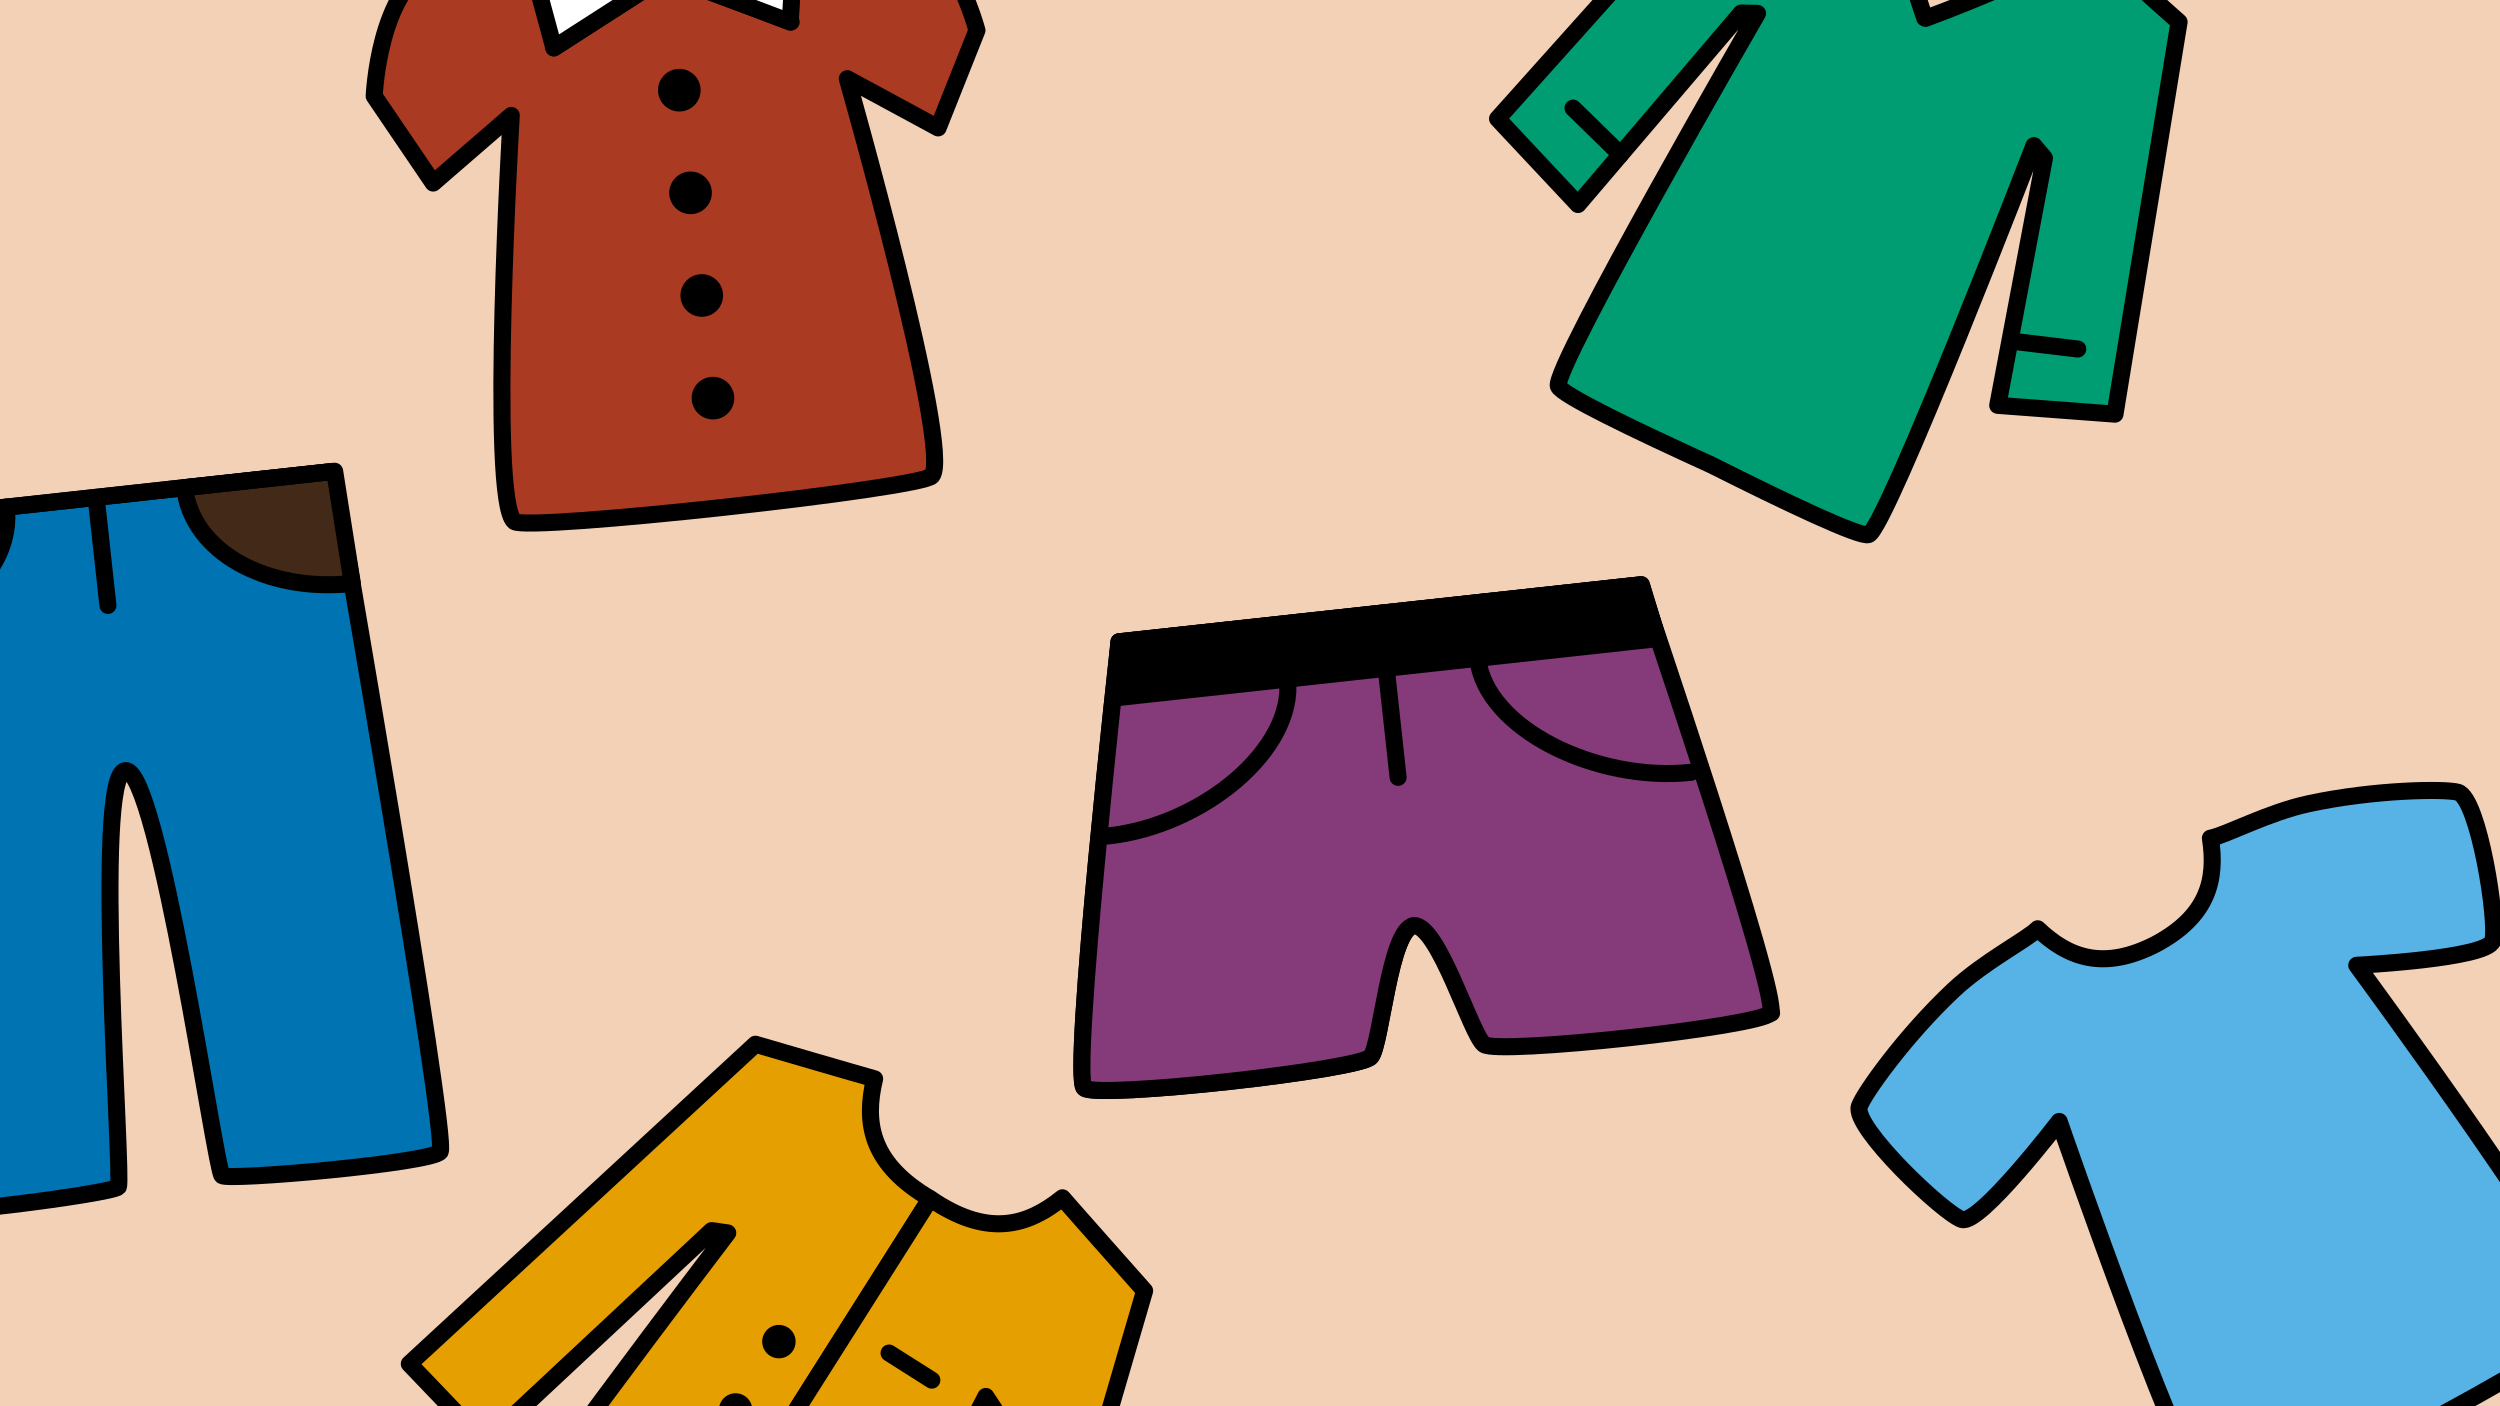 <?xml version="1.0" encoding="utf-8"?>
<!-- Generator: Adobe Illustrator 16.0.0, SVG Export Plug-In . SVG Version: 6.00 Build 0)  -->
<!DOCTYPE svg PUBLIC "-//W3C//DTD SVG 1.1//EN" "http://www.w3.org/Graphics/SVG/1.1/DTD/svg11.dtd">
<svg version="1.1" xmlns="http://www.w3.org/2000/svg" xmlns:xlink="http://www.w3.org/1999/xlink" x="0px" y="0px" width="1920px"
	 height="1080px" viewBox="6177.021 5981.424 1920 1080" enable-background="new 6177.021 5981.424 1920 1080" xml:space="preserve"
	>
<rect x="6177.021" y="5981.424" width="1920" height="1080" fill="#808080" stroke="none"/>
<g id="Layer_2">
</g>
<g id="svg2" xmlns:cc="http://creativecommons.org/ns#" xmlns:sodipodi="http://sodipodi.sourceforge.net/DTD/sodipodi-0.dtd" xmlns:inkscape="http://www.inkscape.org/namespaces/inkscape" xmlns:rdf="http://www.w3.org/1999/02/22-rdf-syntax-ns#" xmlns:dc="http://purl.org/dc/elements/1.1/" xmlns:svg="http://www.w3.org/2000/svg" inkscape:version="0.91 r13725" sodipodi:docname="pivot-02.svg" display="none">
</g>
<g id="Layer_3">
	<g>
		<defs>
			<rect id="SVGID_18_" x="6177.021" y="5981.424" width="1920" height="1080"/>
		</defs>
		<clipPath id="SVGID_2_">
			<use xlink:href="#SVGID_18_"  overflow="visible"/>
		</clipPath>
		<g id="Layer_2_19_" clip-path="url(#SVGID_2_)">
			<rect x="6177.021" y="5981.424" fill="#F2D1B7" width="1920" height="1080"/>
		</g>
		<g id="Layer_2_18_" clip-path="url(#SVGID_2_)">
			<rect x="6177.021" y="5981.986" fill="none" width="1920" height="1078.876"/>
		</g>
		<g clip-path="url(#SVGID_2_)">
			
				<path fill="#009D73" stroke="#000000" stroke-width="13.11" stroke-linecap="round" stroke-linejoin="round" stroke-miterlimit="10" d="
				M7711.282,6292.731l90.048,6.752l49.229-301.146c0,0-63.646-56.565-71.116-63.459c-24.162,24.756-123.643,60.617-123.643,60.617
				s-0.061-0.178-0.165-0.464c-0.29,0.098-0.465,0.162-0.465,0.162s-34.479-99.959-30.376-134.313
				c-10.042-1.486-94.027-15.56-94.027-15.56l-203.616,227.272l61.764,65.89l125.349-147.05l12.505,0.279
				c0,0-157.706,272.76-152.933,286.292c2.349,6.657,59.688,34.188,117.455,60.496c56.727,28.476,114.15,55.857,120.798,53.506
				c13.544-4.77,126.984-298.709,126.984-298.709l8.06,9.56L7711.282,6292.731z"/>
			
				<line fill="none" stroke="#000000" stroke-width="13.11" stroke-linecap="round" stroke-linejoin="round" stroke-miterlimit="10" x1="7385.115" y1="6064.452" x2="7421.588" y2="6100.067"/>
			
				<line fill="none" stroke="#000000" stroke-width="13.11" stroke-linecap="round" stroke-linejoin="round" stroke-miterlimit="10" x1="7722.109" y1="6243.407" x2="7772.742" y2="6249.467"/>
		</g>
		
			<path clip-path="url(#SVGID_2_)" fill="#57B2E5" stroke="#000000" stroke-width="13.11" stroke-linecap="round" stroke-linejoin="round" stroke-miterlimit="10" d="
			M8064.695,6589.884c-9.891-2.784-64.221-2.082-114.529,8.762c-31.521,6.777-63.543,24.264-75.564,26.503
			c5.086,32.362-2.234,60.088-41.854,81.366c-40.02,20.519-67.012,10.802-90.753-11.771c-8.673,8.623-41.257,25.045-64.736,47.135
			c-37.493,35.237-68.945,79.557-72.266,89.275c-5.39,15.805,65.083,82.585,78.789,86.859c13.718,4.273,74.69-75.311,74.69-75.311
			s102.11,295.877,123.186,302.45c19.902,6.196,278.074-129.304,284.279-149.198c6.574-21.088-178.92-273.199-178.92-273.199
			s100.119-4.964,104.396-18.682C8095.689,6690.361,8080.771,6594.425,8064.695,6589.884z"/>
		<g clip-path="url(#SVGID_2_)">
			
				<path fill="#AA3B22" stroke="#000000" stroke-width="13.11" stroke-linecap="round" stroke-linejoin="round" stroke-miterlimit="10" d="
				M6927.322,6004.711c0,0-21.145-80.502-67.566-89.482c-41.357-8.014-87.824-17.162-102.527-19.992l27.381,103.057l-95.441-35.254
				l-0.064-0.6l-0.012-0.006l-0.563,0.371l-0.645-0.24l-0.012,0.01l0.065,0.6l-85.562,55.025l4.484-106.538
				c-13.734,5.938-57.152,24.904-95.793,41.656c-43.395,18.791-46.657,101.96-46.657,101.96l45.304,66.717l59.958-51.922
				c0,0-17.695,295.734,2.401,311.877c9.743,7.813,312.822-25.295,320.65-35.026c16.129-20.101-64.976-305.042-64.976-305.042
				l69.753,37.753L6927.322,6004.711z"/>
			
				<path fill="#FFFFFF" stroke="#000000" stroke-width="13.11" stroke-linecap="round" stroke-linejoin="round" stroke-miterlimit="10" d="
				M6783.889,5998.371l-94.797-35.938l-86.715,55.766l-25.35-93.625l29.834-12.913c13.982,30.004,35.824,49.017,81.515,44.026
				c45.674-4.99,62.906-28.271,70.083-60.586l31.534,6.093L6783.889,5998.371z"/>
			<path d="M6715.025,6048.909c0.982,8.995-5.501,17.076-14.504,18.06c-8.988,0.982-17.074-5.508-18.057-14.503
				c-0.981-8.986,5.512-17.075,14.5-18.058C6705.968,6033.425,6714.043,6039.923,6715.025,6048.909z"/>
			<path d="M6723.637,6127.741c0.981,8.992-5.501,17.073-14.505,18.056c-8.988,0.982-17.073-5.507-18.056-14.499
				c-0.982-8.989,5.512-17.073,14.5-18.055C6714.58,6112.26,6722.654,6118.752,6723.637,6127.741z"/>
			<path d="M6732.248,6206.573c0.981,8.99-5.501,17.075-14.504,18.06c-8.988,0.981-17.074-5.513-18.057-14.502
				c-0.982-8.992,5.511-17.08,14.499-18.063C6723.189,6191.085,6731.266,6197.581,6732.248,6206.573z"/>
			<path d="M6740.859,6285.409c0.981,8.988-5.5,17.075-14.504,18.06c-8.988,0.981-17.074-5.514-18.057-14.502
				c-0.982-9,5.511-17.083,14.499-18.064C6731.801,6269.918,6739.876,6276.41,6740.859,6285.409z"/>
		</g>
		<g clip-path="url(#SVGID_2_)">
			
				<path fill="#0073B3" stroke="#000000" stroke-width="13.11" stroke-linecap="round" stroke-linejoin="round" stroke-miterlimit="10" d="
				M6432.676,6343.5l-182.219,19.904l-0.109,0.012l-0.105,0.012l-182.225,19.906c0,0,23.604,520.895,32.367,527.939
				c8.778,7.043,163.416-13.223,167.484-18.295c4.079-5.072-19.907-316.994,5.396-319.758
				c25.294-2.764,69.229,306.98,74.295,311.053c5.075,4.073,160.445-9.525,167.482-18.295
				C6522.094,6857.206,6432.676,6343.5,6432.676,6343.5z"/>
			<g>
				
					<line fill="none" stroke="#000000" stroke-width="13.11" stroke-linecap="round" stroke-linejoin="round" stroke-miterlimit="10" x1="6259.894" y1="6446.365" x2="6250.865" y2="6363.711"/>
				
					<path fill="#422918" stroke="#000000" stroke-width="13.11" stroke-linecap="round" stroke-linejoin="round" stroke-miterlimit="10" d="
					M6066.66,6383.488l5.346,87.046c65.717-7.179,115.266-50.419,109.891-99.634L6066.66,6383.488z"/>
				
					<path fill="#422918" stroke="#000000" stroke-width="13.11" stroke-linecap="round" stroke-linejoin="round" stroke-miterlimit="10" d="
					M6318.805,6355.945c5.375,49.215,63.078,80.739,128.809,73.56l-13.584-86.146L6318.805,6355.945z"/>
				
					<line fill="#422918" stroke="#000000" stroke-width="13.11" stroke-linecap="round" stroke-linejoin="round" stroke-miterlimit="10" x1="6067.388" y1="6383.409" x2="6431.279" y2="6343.659"/>
			</g>
		</g>
		<g clip-path="url(#SVGID_2_)">
			
				<path fill="#93C01F" stroke="#000000" stroke-width="13.11" stroke-linecap="round" stroke-linejoin="round" stroke-miterlimit="10" d="
				M7237.12,6452.417l200.45-21.896l100.021,328.886l-220.065,24.038c0,0-35.342-93.351-54.335-91.275
				c-18.983,2.073-25.183,90.706-33.327,100.852c-8.146,10.143-209.587,32.461-220.078,24.041
				c-10.486-8.424,26.658-342.725,26.658-342.725l200.449-21.896L7237.12,6452.417z"/>
			
				<path fill="#853B79" stroke="#000000" stroke-width="13.11" stroke-linecap="round" stroke-linejoin="round" stroke-miterlimit="10" d="
				M7436.721,6430.612l-200.14,21.863l0,0l-200.138,21.861c0,0-37.145,334.301-26.658,342.725
				c10.491,8.42,211.932-13.898,220.078-24.041c8.08-10.064,14.25-97.438,32.909-100.775c18.944-0.77,43.832,83.211,53.895,91.293
				c10.141,8.146,211.653-13.553,220.075-24.039C7545.162,6749.011,7436.721,6430.612,7436.721,6430.612z"/>
			
				<line fill="none" stroke="#000000" stroke-width="13.11" stroke-linecap="round" stroke-linejoin="round" stroke-miterlimit="10" x1="7250.764" y1="6578.411" x2="7241.615" y2="6494.657"/>
			
				<path fill="none" stroke="#000000" stroke-width="13.11" stroke-linecap="round" stroke-linejoin="round" stroke-miterlimit="10" d="
				M7028.273,6623.423c72.287-7.896,143.45-66.336,137.535-120.484"/>
			
				<path fill="none" stroke="#000000" stroke-width="13.11" stroke-linecap="round" stroke-linejoin="round" stroke-miterlimit="10" d="
				M7475.752,6574.543c-72.293,7.897-157.962-33.411-163.877-87.56"/>
			
				<polygon stroke="#000000" stroke-width="13.11" stroke-linecap="round" stroke-linejoin="round" stroke-miterlimit="10" points="
				7450.145,6471.879 7437.57,6430.521 7237.12,6452.417 7236.893,6452.441 7036.443,6474.337 7033.084,6517.437 			"/>
		</g>
		<g clip-path="url(#SVGID_2_)">
			
				<path fill="#E69F00" stroke="#000000" stroke-width="13.11" stroke-linecap="round" stroke-linejoin="round" stroke-miterlimit="10" d="
				M6891.431,6902.08c-0.437-0.276-0.894-0.565-1.317-0.863l0.002-0.004c-0.105-0.062-0.216-0.132-0.327-0.201
				c-0.1-0.064-0.216-0.137-0.323-0.211l-0.003,0.004c-0.941-0.553-1.898-1.133-2.864-1.744
				c-40.567-25.701-46.015-55.477-37.867-89.096c-9.806-2.66-91.535-26.565-91.535-26.565l-265.825,245.456l57.911,60.496
				l174.262-162.814l12.376,1.765c0,0-192.442,252.711-190.031,263.463c2.419,10.763,84.716,55.699,84.716,55.699l92.421-79.572
				L6891.431,6902.08z"/>
			
				<path fill="#E69F00" stroke="#000000" stroke-width="13.11" stroke-linecap="round" stroke-linejoin="round" stroke-miterlimit="10" d="
				M6891.431,6902.08c0.446,0.283,0.895,0.567,1.354,0.831l0.003-0.004c0.097,0.066,0.208,0.137,0.311,0.202
				c0.101,0.063,0.211,0.134,0.329,0.203l-0.002,0.003c0.912,0.623,1.836,1.233,2.801,1.845
				c40.576,25.709,69.815,17.909,96.733-3.818c6.601,7.734,63.126,71.422,63.126,71.422l-101.509,347.594l-83.907-22.756
				l70.356-233.276l-6.883-10.438c0,0-145.082,281.683-157.042,284.364c-11.961,2.683-110.793-70.193-110.793-70.193l-2.832-1.795
				l-0.64-0.405l-1.343-0.85L6891.431,6902.08z"/>
			
				<line fill="none" stroke="#000000" stroke-width="13.11" stroke-linecap="round" stroke-linejoin="round" stroke-miterlimit="10" x1="6859.831" y1="7020.571" x2="6892.656" y2="7041.368"/>
			<path d="M6786.074,7018.653c-3.796,5.991-11.725,7.773-17.721,3.974c-5.98-3.789-7.763-11.723-3.967-17.714
				c3.791-5.983,11.726-7.763,17.707-3.974C6788.09,7004.739,6789.865,7012.67,6786.074,7018.653z"/>
			<path d="M6752.809,7071.16c-3.793,5.986-11.722,7.769-17.719,3.971c-5.98-3.791-7.762-11.725-3.969-17.711
				c3.794-5.988,11.728-7.766,17.708-3.977C6754.826,7057.243,6756.602,7065.172,6752.809,7071.16z"/>
		</g>
	</g>
</g>
</svg>
